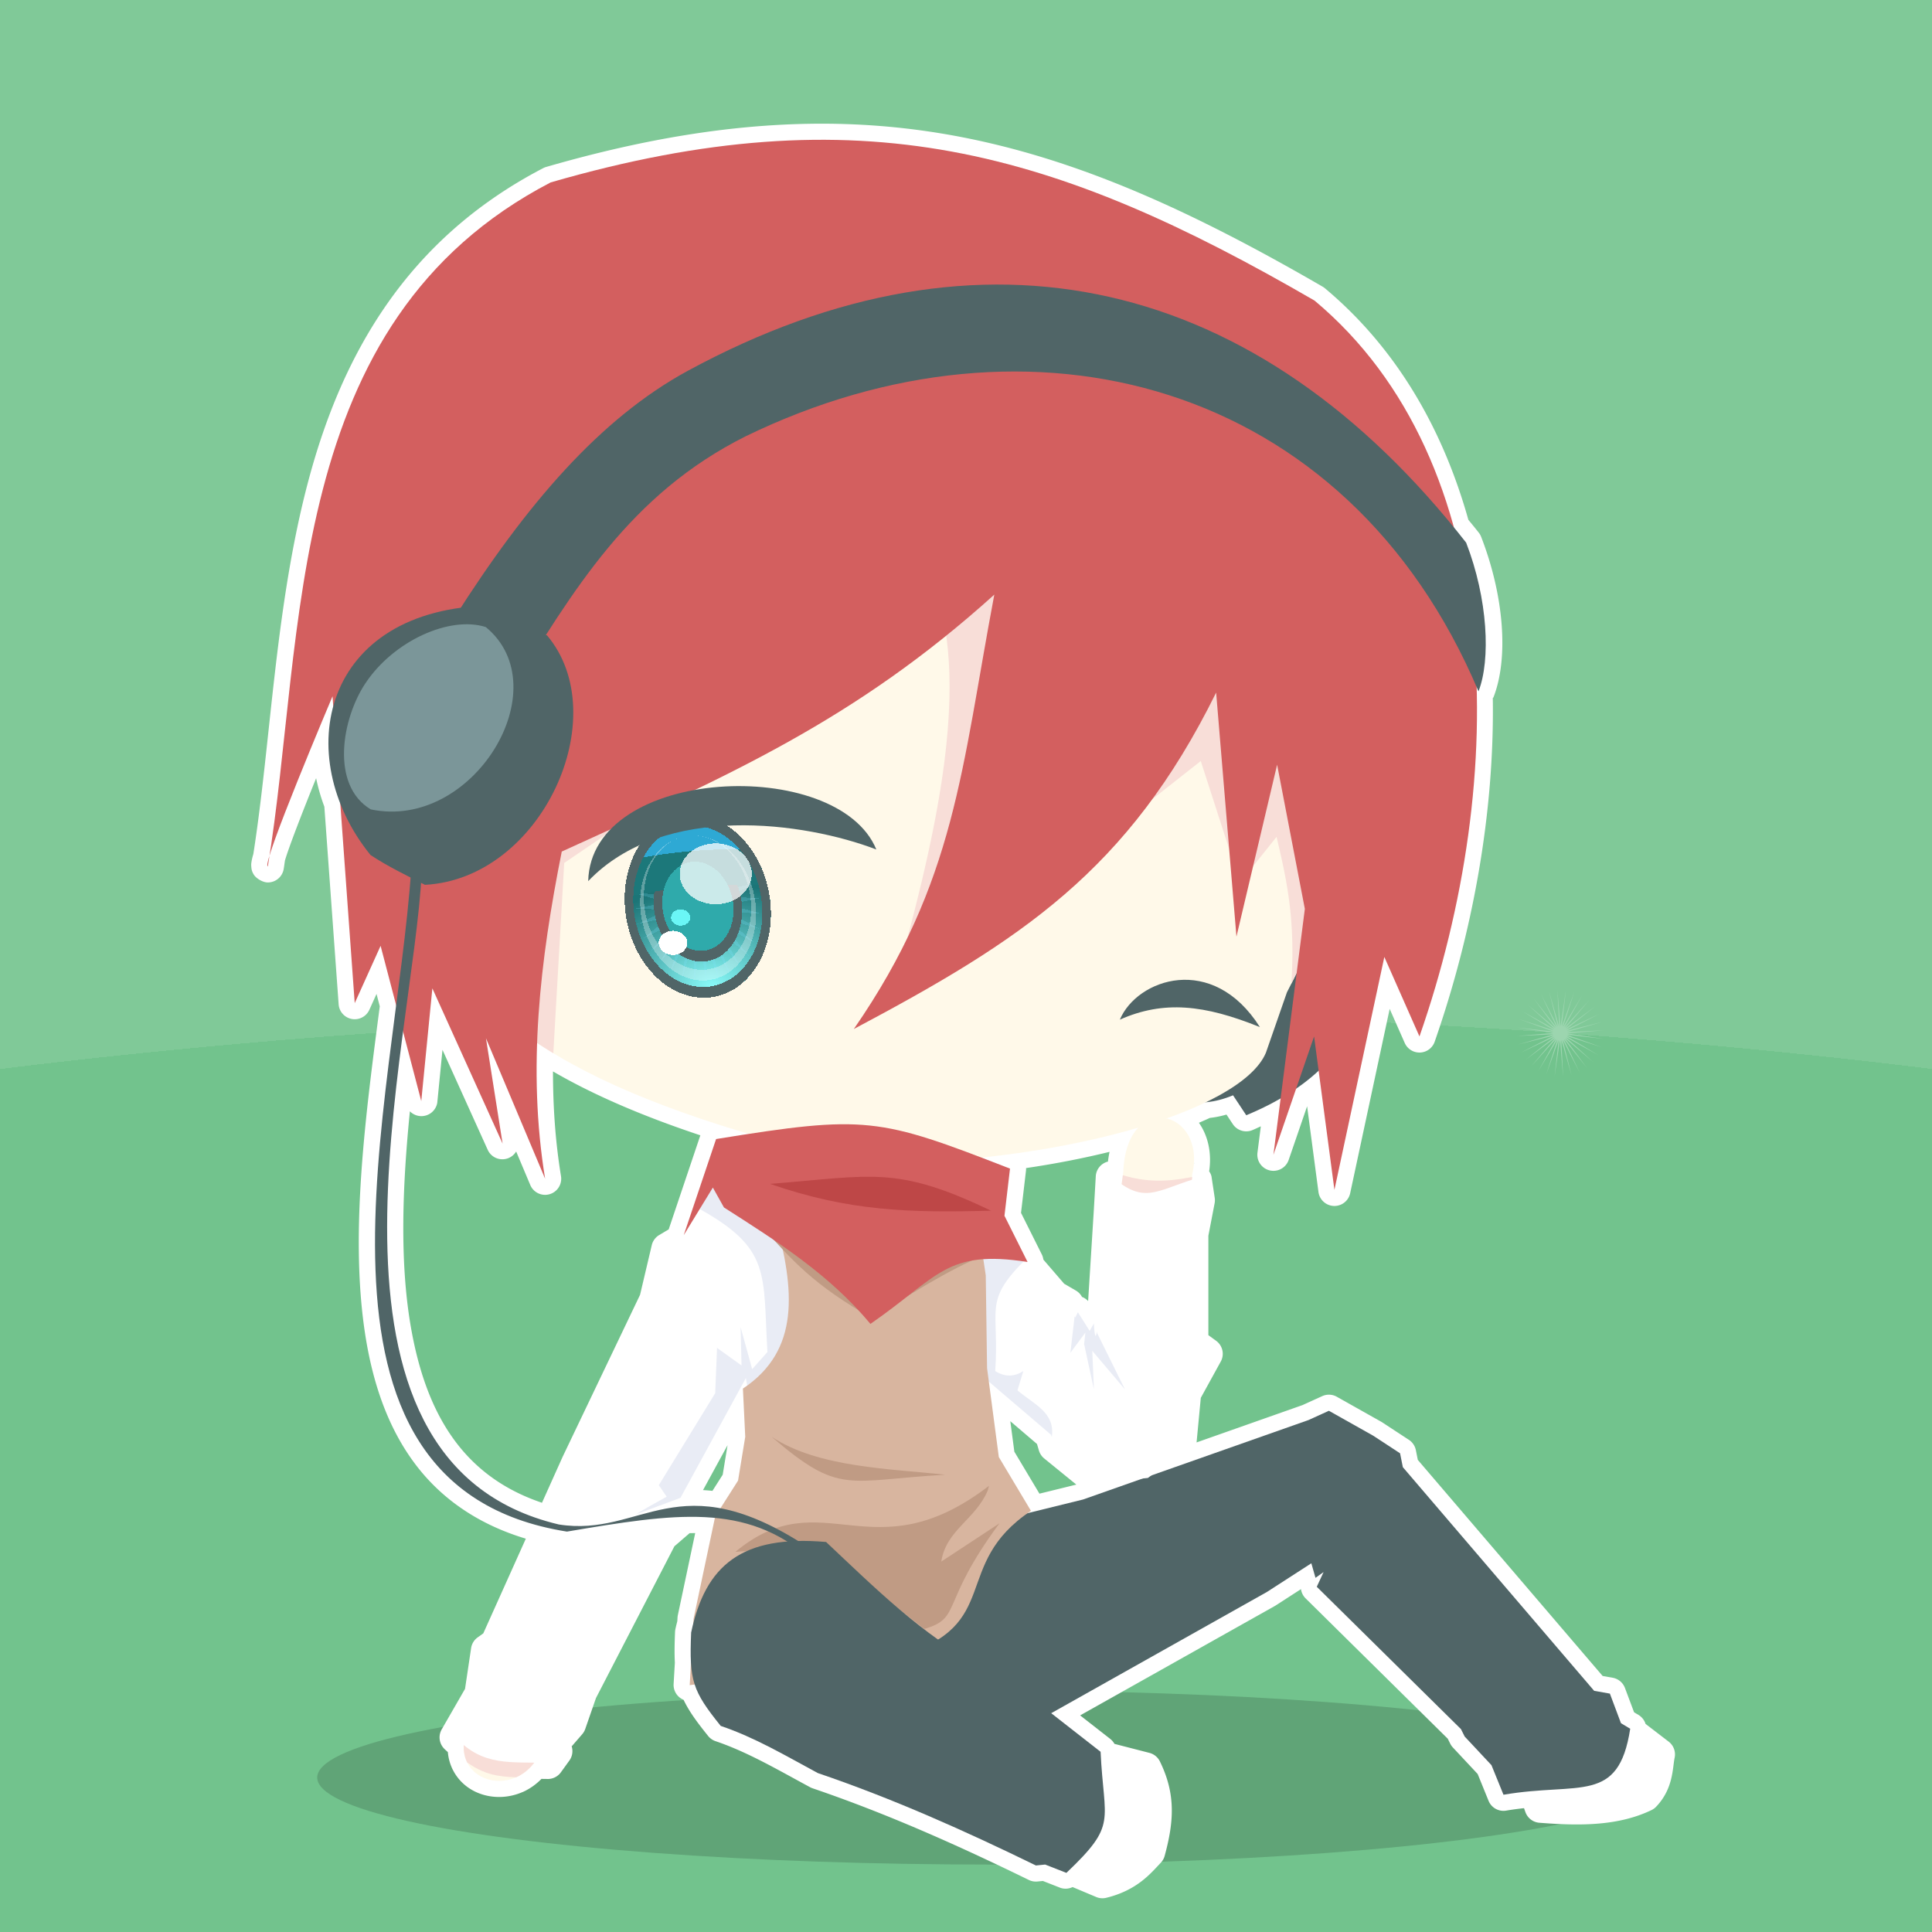 <?xml version='1.0' encoding='utf-8'?>
<svg xmlns="http://www.w3.org/2000/svg" width="1920" height="1920" version="1"> <defs> <radialGradient id="radialGradient39493" cx="4779.9" cy="1644.1" r="53.782" gradientTransform="matrix(-1.317 0 0 1.176 8561.3 -1083.1)" gradientUnits="userSpaceOnUse"> <stop stop-color="#89faf9" offset="0"/> <stop stop-color="#1c7577" offset="1"/> </radialGradient> </defs> <title>Inkscape Logo</title> <style>.specularity{opacity:.5}.low-specularity{opacity:.25}.full-specularity{opacity:1}.black{fill:#000}.white{fill:#fff}.outline-big{stroke-width:16;stroke:none;opacity:.1;fill:none}.outline-small{stroke-width:8}.outline-small,.stroke-highlight{fill:none;stroke:none;opacity:.2}.base-shadow{fill:#000;opacity:75}</style> <style>.specularity{opacity:.5}.low-specularity{opacity:.25}.full-specularity{opacity:1}.black{fill:#000}.white{fill:#fff}.outline-big{stroke-width:16;stroke:none;opacity:.1;fill:none}.outline-small{stroke-width:8}.outline-small,.stroke-highlight{fill:none;stroke:none;opacity:.2}.base-shadow{fill:#000;opacity:75}</style> <style>.specularity{opacity:.5}.low-specularity{opacity:.25}.full-specularity{opacity:1}.black{fill:#000}.white{fill:#fff}.outline-big{stroke-width:16;stroke:none;opacity:.1;fill:none}.outline-small{stroke-width:8}.outline-small,.stroke-highlight{fill:none;stroke:none;opacity:.2}.base-shadow{fill:#000;opacity:75}</style> <style>.specularity{opacity:.5}.low-specularity{opacity:.25}.full-specularity{opacity:1}.black{fill:#000}.white{fill:#fff}.outline-big{stroke-width:16;stroke:none;opacity:.1;fill:none}.outline-small{stroke-width:8}.outline-small,.stroke-highlight{fill:none;stroke:none;opacity:.2}.base-shadow{fill:#000;opacity:75}</style> <style>.specularity{opacity:.5}.low-specularity{opacity:.25}.full-specularity{opacity:1}.black{fill:#000}.white{fill:#fff}.outline-big{stroke-width:16;stroke:none;opacity:.1;fill:none}.outline-small{stroke-width:8}.outline-small,.stroke-highlight{fill:none;stroke:none;opacity:.2}.base-shadow{fill:#000;opacity:75}</style> <style>.specularity{opacity:.5}.low-specularity{opacity:.25}.full-specularity{opacity:1}.black{fill:#000}.white{fill:#fff}.outline-big{stroke-width:16;stroke:none;opacity:.1;fill:none}.outline-small{stroke-width:8}.outline-small,.stroke-highlight{fill:none;stroke:none;opacity:.2}.base-shadow{fill:#000;opacity:75}</style> <style>.specularity{opacity:.5}.low-specularity{opacity:.25}.full-specularity{opacity:1}.black{fill:#000}.white{fill:#fff}.outline-big{stroke-width:16;stroke:none;opacity:.1;fill:none}.outline-small{stroke-width:8}.outline-small,.stroke-highlight{fill:none;stroke:none;opacity:.2}.base-shadow{fill:#000;opacity:75}</style> <style>.specularity{opacity:.5}.low-specularity{opacity:.25}.full-specularity{opacity:1}.black{fill:#000}.white{fill:#fff}.outline-big{stroke-width:16;stroke:none;opacity:.1;fill:none}.outline-small{stroke-width:8}.outline-small,.stroke-highlight{fill:none;stroke:none;opacity:.2}.base-shadow{fill:#000;opacity:75}</style> <style>.specularity{opacity:.5}.low-specularity{opacity:.25}.full-specularity{opacity:1}.black{fill:#000}.white{fill:#fff}.outline-big{stroke-width:16;stroke:none;opacity:.1;fill:none}.outline-small{stroke-width:8}.outline-small,.stroke-highlight{fill:none;stroke:none;opacity:.2}.base-shadow{fill:#000;opacity:75}</style> <style>.specularity{opacity:.5}.low-specularity{opacity:.25}.full-specularity{opacity:1}.black{fill:#000}.white{fill:#fff}.outline-big{stroke-width:16;stroke:none;opacity:.1;fill:none}.outline-small{stroke-width:8}.outline-small,.stroke-highlight{fill:none;stroke:none;opacity:.2}.base-shadow{fill:#000;opacity:75}</style> <style>.specularity{opacity:.5}.low-specularity{opacity:.25}.full-specularity{opacity:1}.black{fill:#000}.white{fill:#fff}.outline-big{stroke-width:16;stroke:none;opacity:.1;fill:none}.outline-small{stroke-width:8}.outline-small,.stroke-highlight{fill:none;stroke:none;opacity:.2}.base-shadow{fill:#000;opacity:75}</style> <style>.specularity{opacity:.5}.low-specularity{opacity:.25}.full-specularity{opacity:1}.black{fill:#000}.white{fill:#fff}.outline-big{stroke-width:16;stroke:none;opacity:.1;fill:none}.outline-small{stroke-width:8}.outline-small,.stroke-highlight{fill:none;stroke:none;opacity:.2}.base-shadow{fill:#000;opacity:75}</style> <style>.specularity{opacity:.5}.low-specularity{opacity:.25}.full-specularity{opacity:1}.black{fill:#000}.white{fill:#fff}.outline-big{stroke-width:16;stroke:none;opacity:.1;fill:none}.outline-small{stroke-width:8}.outline-small,.stroke-highlight{fill:none;stroke:none;opacity:.2}.base-shadow{fill:#000;opacity:75}</style> <style>.specularity{opacity:.5}.low-specularity{opacity:.25}.full-specularity{opacity:1}.black{fill:#000}.white{fill:#fff}.outline-big{stroke-width:16;stroke:none;opacity:.1;fill:none}.outline-small{stroke-width:8}.outline-small,.stroke-highlight{fill:none;stroke:none;opacity:.2}.base-shadow{fill:#000;opacity:75}</style> <style>.specularity{opacity:.5}.low-specularity{opacity:.25}.full-specularity{opacity:1}.black{fill:#000}.white{fill:#fff}.outline-big{stroke-width:16;stroke:none;opacity:.1;fill:none}.outline-small{stroke-width:8}.outline-small,.stroke-highlight{fill:none;stroke:none;opacity:.2}.base-shadow{fill:#000;opacity:75}</style> <style>.specularity{opacity:.5}.low-specularity{opacity:.25}.full-specularity{opacity:1}.black{fill:#000}.white{fill:#fff}.outline-big{stroke-width:16;stroke:none;opacity:.1;fill:none}.outline-small{stroke-width:8}.outline-small,.stroke-highlight{fill:none;stroke:none;opacity:.2}.base-shadow{fill:#000;opacity:75}</style> <style>.specularity{opacity:.5}.low-specularity{opacity:.25}.full-specularity{opacity:1}.black{fill:#000}.white{fill:#fff}.outline-big{stroke-width:16;stroke:none;opacity:.1;fill:none}.outline-small{stroke-width:8}.outline-small,.stroke-highlight{fill:none;stroke:none;opacity:.2}.base-shadow{fill:#000;opacity:75}</style> <style>.specularity{opacity:.5}.low-specularity{opacity:.25}.full-specularity{opacity:1}.black{fill:#000}.white{fill:#fff}.outline-big{stroke-width:16;stroke:none;opacity:.1;fill:none}.outline-small{stroke-width:8}.outline-small,.stroke-highlight{fill:none;stroke:none;opacity:.2}.base-shadow{fill:#000;opacity:75}</style> <style>.specularity{opacity:.5}.low-specularity{opacity:.25}.full-specularity{opacity:1}.black{fill:#000}.white{fill:#fff}.outline-big{stroke-width:16;stroke:none;opacity:.1;fill:none}.outline-small{stroke-width:8}.outline-small,.stroke-highlight{fill:none;stroke:none;opacity:.2}.base-shadow{fill:#000;opacity:75}</style> <style>.specularity{opacity:.5}.low-specularity{opacity:.25}.full-specularity{opacity:1}.black{fill:#000}.white{fill:#fff}.outline-big{stroke-width:16;stroke:none;opacity:.1;fill:none}.outline-small{stroke-width:8}.outline-small,.stroke-highlight{fill:none;stroke:none;opacity:.2}.base-shadow{fill:#000;opacity:75}</style> <style>.specularity{opacity:.5}.low-specularity{opacity:.25}.full-specularity{opacity:1}.black{fill:#000}.white{fill:#fff}.outline-big{stroke-width:16;stroke:none;opacity:.1;fill:none}.outline-small{stroke-width:8}.outline-small,.stroke-highlight{fill:none;stroke:none;opacity:.2}.base-shadow{fill:#000;opacity:75}</style> <style>.specularity{opacity:.5}.low-specularity{opacity:.25}.full-specularity{opacity:1}.black{fill:#000}.white{fill:#fff}.outline-big{stroke-width:16;stroke:none;opacity:.1;fill:none}.outline-small{stroke-width:8}.outline-small,.stroke-highlight{fill:none;stroke:none;opacity:.2}.base-shadow{fill:#000;opacity:75}</style> <style>.specularity{opacity:.5}.low-specularity{opacity:.25}.full-specularity{opacity:1}.black{fill:#000}.white{fill:#fff}.outline-big{stroke-width:16;stroke:none;opacity:.1;fill:none}.outline-small{stroke-width:8}.outline-small,.stroke-highlight{fill:none;stroke:none;opacity:.2}.base-shadow{fill:#000;opacity:75}</style> <style>.specularity{opacity:.5}.low-specularity{opacity:.25}.full-specularity{opacity:1}.black{fill:#000}.white{fill:#fff}.outline-big{stroke-width:16;stroke:none;opacity:.1;fill:none}.outline-small{stroke-width:8}.outline-small,.stroke-highlight{fill:none;stroke:none;opacity:.2}.base-shadow{fill:#000;opacity:75}</style> <style>.specularity{opacity:.5}.low-specularity{opacity:.25}.full-specularity{opacity:1}.black{fill:#000}.white{fill:#fff}.outline-big{stroke-width:16;stroke:none;opacity:.1;fill:none}.outline-small{stroke-width:8}.outline-small,.stroke-highlight{fill:none;stroke:none;opacity:.2}.base-shadow{fill:#000;opacity:75}</style> <style>.specularity{opacity:.5}.low-specularity{opacity:.25}.full-specularity{opacity:1}.black{fill:#000}.white{fill:#fff}.outline-big{stroke-width:16;stroke:none;opacity:.1;fill:none}.outline-small{stroke-width:8}.outline-small,.stroke-highlight{fill:none;stroke:none;opacity:.2}.base-shadow{fill:#000;opacity:75}</style> <style>.specularity{opacity:.5}.low-specularity{opacity:.25}.full-specularity{opacity:1}.black{fill:#000}.white{fill:#fff}.outline-big{stroke-width:16;stroke:none;opacity:.1;fill:none}.outline-small{stroke-width:8}.outline-small,.stroke-highlight{fill:none;stroke:none;opacity:.2}.base-shadow{fill:#000;opacity:75}</style> <style>.specularity{opacity:.5}.low-specularity{opacity:.25}.full-specularity{opacity:1}.black{fill:#000}.white{fill:#fff}.outline-big{stroke-width:16;stroke:none;opacity:.1;fill:none}.outline-small{stroke-width:8}.outline-small,.stroke-highlight{fill:none;stroke:none;opacity:.2}.base-shadow{fill:#000;opacity:75}</style> <style>.specularity{opacity:.5}.low-specularity{opacity:.25}.full-specularity{opacity:1}.black{fill:#000}.white{fill:#fff}.outline-big{stroke-width:16;stroke:none;opacity:.1;fill:none}.outline-small{stroke-width:8}.outline-small,.stroke-highlight{fill:none;stroke:none;opacity:.2}.base-shadow{fill:#000;opacity:75}</style> <style>.specularity{opacity:.5}.low-specularity{opacity:.25}.full-specularity{opacity:1}.black{fill:#000}.white{fill:#fff}.outline-big{stroke-width:16;stroke:none;opacity:.1;fill:none}.outline-small{stroke-width:8}.outline-small,.stroke-highlight{fill:none;stroke:none;opacity:.2}.base-shadow{fill:#000;opacity:75}</style> <style>.specularity{opacity:.5}.low-specularity{opacity:.25}.full-specularity{opacity:1}.black{fill:#000}.white{fill:#fff}.outline-big{stroke-width:16;stroke:none;opacity:.1;fill:none}.outline-small{stroke-width:8}.outline-small,.stroke-highlight{fill:none;stroke:none;opacity:.2}.base-shadow{fill:#000;opacity:75}</style> <style>.specularity{opacity:.5}.low-specularity{opacity:.25}.full-specularity{opacity:1}.black{fill:#000}.white{fill:#fff}.outline-big{stroke-width:16;stroke:none;opacity:.1;fill:none}.outline-small{stroke-width:8}.outline-small,.stroke-highlight{fill:none;stroke:none;opacity:.2}.base-shadow{fill:#000;opacity:75}</style> <style>.specularity{opacity:.5}.low-specularity{opacity:.25}.full-specularity{opacity:1}.black{fill:#000}.white{fill:#fff}.outline-big{stroke-width:16;stroke:none;opacity:.1;fill:none}.outline-small{stroke-width:8}.outline-small,.stroke-highlight{fill:none;stroke:none;opacity:.2}.base-shadow{fill:#000;opacity:75}</style> <style>.specularity{opacity:.5}.low-specularity{opacity:.25}.full-specularity{opacity:1}.black{fill:#000}.white{fill:#fff}.outline-big{stroke-width:16;stroke:none;opacity:.1;fill:none}.outline-small{stroke-width:8}.outline-small,.stroke-highlight{fill:none;stroke:none;opacity:.2}.base-shadow{fill:#000;opacity:75}</style> <style>.specularity{opacity:.5}.low-specularity{opacity:.25}.full-specularity{opacity:1}.black{fill:#000}.white{fill:#fff}.outline-big{stroke-width:16;stroke:none;opacity:.1;fill:none}.outline-small{stroke-width:8}.outline-small,.stroke-highlight{fill:none;stroke:none;opacity:.2}.base-shadow{fill:#000;opacity:75}</style> <style>.specularity{opacity:.5}.low-specularity{opacity:.25}.full-specularity{opacity:1}.black{fill:#000}.white{fill:#fff}.outline-big{stroke-width:16;stroke:none;opacity:.1;fill:none}.outline-small{stroke-width:8}.outline-small,.stroke-highlight{fill:none;stroke:none;opacity:.2}.base-shadow{fill:#000;opacity:75}</style> <style>.specularity{opacity:.5}.low-specularity{opacity:.25}.full-specularity{opacity:1}.black{fill:#000}.white{fill:#fff}.outline-big{stroke-width:16;stroke:none;opacity:.1;fill:none}.outline-small{stroke-width:8}.outline-small,.stroke-highlight{fill:none;stroke:none;opacity:.2}.base-shadow{fill:#000;opacity:75}</style> <style>.specularity{opacity:.5}.low-specularity{opacity:.25}.full-specularity{opacity:1}.black{fill:#000}.white{fill:#fff}.outline-big{stroke-width:16;stroke:none;opacity:.1;fill:none}.outline-small{stroke-width:8}.outline-small,.stroke-highlight{fill:none;stroke:none;opacity:.2}.base-shadow{fill:#000;opacity:75}</style> <g> <path d="m1920 0h-1920v1920h1920z" fill="#72c38d" overflow="visible" stroke-width="17.218"/> <g transform="translate(1.2375e-5)"> <path d="m-2.475e-5 0v1062.4a2322.7 623.82 0 0 1 960-56.679 2322.7 623.82 0 0 1 960 56.584v-1062.3z" fill="#80c998" fill-rule="evenodd" shape-rendering="crispEdges"/> <path d="m1572.3 989.09-17.692 32.007 24.622-27.041-23.596 27.941 29.424-21.718-28.594 22.801 33.096-15.56-32.492 16.784 35.496-8.805-35.142 10.123 36.531-1.711-36.442 3.072 36.163 5.449-36.341-4.096 34.405 12.4-34.844-11.107 31.325 18.873-32.007-17.692 27.041 24.622-27.941-23.596 21.718 29.424-22.801-28.594 15.56 33.096-16.784-32.492 8.805 35.496-10.123-35.142 1.711 36.531-3.072-36.442-5.449 36.163 4.096-36.341-12.4 34.405 11.107-34.844-18.873 31.325 17.692-32.007-24.622 27.041 23.596-27.941-29.424 21.718 28.594-22.801-33.096 15.56 32.492-16.784-35.496 8.805 35.142-10.123-36.531 1.711 36.442-3.072-36.163-5.449 36.341 4.096-34.405-12.4 34.844 11.107-31.325-18.873 32.007 17.692-27.041-24.622 27.941 23.596-21.718-29.424 22.801 28.594-15.56-33.096 16.784 32.492-8.805-35.496 10.123 35.142-1.711-36.531 3.072 36.442 5.449-36.163-4.096 36.341 12.4-34.405-11.107 34.844z" fill="#9cd5af" stop-color="#000000" style="-inkscape-stroke:none"/> </g> </g>  <ellipse transform="scale(-1,1)" cx="-984.8" cy="1766.5" rx="669.56" ry="86.477" fill="#60a477" overflow="visible" stop-color="#000000" stroke-linecap="round" stroke-opacity="0" stroke-width="51.96" style="-inkscape-stroke:none;font-variation-settings:normal;isolation:auto;mix-blend-mode:normal"/> <style type="text/css">.specularity {opacity:0.5;} .low-specularity {opacity:0.25;} .full-specularity {opacity:1;} .black {fill:#000000;} .white {fill:#ffffff;} .outline-big {stroke-width:16;stroke:none;opacity:0.1;fill:none;} .outline-small {stroke-width:8;stroke:none;opacity:0.2;fill:none;} .stroke-highlight {fill:none;stroke:none;opacity:0.2;} .base-shadow {fill:black;opacity:75;}</style> <g> <path d="m807.76 122.97a16.002 16.002 0 0 0-0.023 0.006c-81.046 0.925-167.62 14.763-264.96 42.939a16.002 16.002 0 0 0-2.932 1.174c-136.16 70.787-200.07 186.01-233.23 310.12-33.119 123.98-37.123 257.76-54.814 371.37-0.688 2.438-1.342 4.723-1.744 7.191-0.245 1.507-0.598 2.892-0.268 6.135 0.165 1.622 0.307 3.93 2.557 7.471s8.69 7.596 13.809 7.596a16.002 16.002 0 0 0 15.787-13.404c0.516-3.137 0.869-5.923 1.244-8.463 4.264-14.374 17.797-49.129 30.979-81.754 1.961 9.508 4.671 18.964 8.172 28.287l14.201 196.43a16.002 16.002 0 0 0 30.539 5.432l7.113-15.75 3.227 12.32c-13.949 106.89-29.76 224.29-14.836 323.81 7.533 50.238 23.049 96.232 51.691 133.23 25.363 32.765 61.142 57.848 108.3 72.002l-42.287 94.119-5.57 3.978a16.002 16.002 0 0 0-6.525 10.658l-6.049 40.522-23.17 40.242a16.002 16.002 0 0 0 2.178 18.908c1.328 1.421 2.605 2.432 3.922 3.688 0.06 0.652 0.13 1.291 0.209 1.906 3.2e-4 0-3.2e-4 0.01 0 0.01 0.177 1.389 0.411 2.899 0.775 4.541a16.002 16.002 0 0 0 0.006 0.023c0.198 0.884 0.332 1.34 0.338 1.363 0.354 1.402 0.783 2.886 1.34 4.443a16.002 16.002 0 0 0 0.006 0.018c0.258 0.718 0.416 1.085 0.438 1.141 0.463 1.194 1.012 2.519 1.725 3.953a16.002 16.002 0 0 0 0.068 0.088c12.561 25.103 43.725 33.414 69.266 22.226a16.002 16.002 0 0 0 0.232-0.049c6.715-2.975 13.064-7.366 18.605-13.041 1.909 0.025 3.82 0.021 5.836 0.084a16.002 16.002 0 0 0 13.475-6.625l8.443-11.692a16.002 16.002 0 0 0 1.799-15.52l0.562 1.352 10.398-12a16.002 16.002 0 0 0 3.025-5.234l10.666-30.74 77.939-150.81 15.127-13.039c1.843-0.011 3.726-0.064 5.535-0.037l-17.25 81.549a16.002 16.002 0 0 0-0.318 2.375l-0.211 3.594c-0.639 2.512-1.304 5.085-1.922 8.021a16.002 16.002 0 0 0-0.328 2.623c-0.501 11.881-0.65 21.651-0.176 30.596l-1.26 21.41a16.002 16.002 0 0 0 9.9 15.482c5.457 11.515 13.465 22.357 24.453 35.998a16.002 16.002 0 0 0 7.342 5.123c31.976 10.795 62.036 28.57 93.982 45.77a16.002 16.002 0 0 0 2.432 1.059c73.769 25.099 144.51 56.71 214.91 91.086a16.002 16.002 0 0 0 8.615 1.543l5.346-0.535 17.537 6.863a16.002 16.002 0 0 0 12.002-0.799l23.447 9.871a16.002 16.002 0 0 0 10.022 0.793c30.99-7.603 44.412-24.64 54.127-34.785a16.002 16.002 0 0 0 3.879-6.85c9.356-34.253 11.111-61.65-4.746-93.938a16.002 16.002 0 0 0-10.371-8.441l-34.779-8.959a16.002 16.002 0 0 0-3.914-4.725l-30.164-23.576 193.49-108.74a16.002 16.002 0 0 0 0.842-0.508l25.139-16.234a16.002 16.002 0 0 0 4.438 9.051l141.41 139.59 2.486 4.981a16.002 16.002 0 0 0 2.629 3.781l24.611 26.313 10.826 26.644a16.002 16.002 0 0 0 17.522 9.748c6.208-1.062 12.036-1.802 17.725-2.42l1.379 3.887a16.002 16.002 0 0 0 13.836 10.602c38.513 3.002 77.522 3.699 111.44-12.568a16.002 16.002 0 0 0 4.652-3.377c17.148-17.962 16.205-38.306 18.377-48.691a16.002 16.002 0 0 0-5.926-15.973l-22.98-17.619a16.002 16.002 0 0 0-7.021-8.93l-4.398-2.637-9.055-24.162a16.002 16.002 0 0 0-12.205-10.143l-9.969-1.756-183.69-214.75-1.935-9.684a16.002 16.002 0 0 0-6.92-10.246l-26.635-17.453a16.002 16.002 0 0 0-0.926-0.562l-44.088-24.801a16.002 16.002 0 0 0-14.465-0.621l-19.574 8.896-105.31 37.117 4.195-44.291 19.838-36.066a16.002 16.002 0 0 0-4.609-20.65l-7.699-5.6v-98.797l6.205-32.275a16.002 16.002 0 0 0 0.107-5.418l-3.246-21.434a16.002 16.002 0 0 0-2.281-4.896c2.821-18.841-1.465-35.812-10.172-48.248 3.679-1.586 7.351-3.175 10.838-4.818 5.402-0.604 10.92-1.713 16.545-3.332l6.295 9.506a16.002 16.002 0 0 0 19.459 5.949c2.913-1.206 5.572-2.524 8.377-3.777l-3.352 26.226a16.002 16.002 0 0 0 31.002 7.231l18.342-53.361 11.287 85.164a16.002 16.002 0 0 0 31.508 1.252l39.264-183.22 14.963 33.863a16.002 16.002 0 0 0 29.742-1.197c37.956-108.82 59.49-227.57 57.773-341.51a16.002 16.002 0 0 0 0.701-0.887c15.058-38.613 10.636-100.26-12.272-159.39a16.002 16.002 0 0 0-2.322-4.086c-3.529-4.506-6.986-8.676-10.394-12.832-25.197-89.824-71.048-170.31-142.6-230.13a16.002 16.002 0 0 0-2.24-1.568c-177.97-103.12-328.31-163.94-506.63-161.91zm-368.03 920.33 45.162 99.828a16.002 16.002 0 0 0 28.066 1.223l14.02 33.297a16.002 16.002 0 0 0 30.535-8.795c-5.685-34.715-7.969-69.366-7.961-104.08 38.039 22.118 85.679 43.242 146.45 63.496l-31.459 93.475-9.447 5.629a16.002 16.002 0 0 0-7.383 10.074l-11.621 49.307-76.871 160.82a16.002 16.002 0 0 0-0.16 0.344l-20.449 45.516c-80.681-27.175-116-91.559-130.44-175.46-11.184-64.988-8.149-140.5-0.824-213.58a16.002 16.002 0 0 0 27.213-8.545l5.168-52.551zm662.92 101.39c-0.641 3.108-1.187 6.312-1.572 9.678a16.002 16.002 0 0 0-12.078 14.098l-1.947 33.736-5.689 90.783a16.002 16.002 0 0 0-6.066-4.104l-0.281-0.49a16.002 16.002 0 0 0-5.83-5.857l-11.641-6.769-20.646-23.969a16.002 16.002 0 0 0-1.391-4.812l-20.828-41.652 4.951-42.1a16.002 16.002 0 0 0 0.055-2.412c29.215-4.294 57.018-9.76 82.965-16.129zm83.857 10.902 0.379 0.398a16.002 16.002 0 0 0-0.385 0.004c0.01-0.139-0.003-0.264 0.006-0.402zm-182.47 256.77 26.529 22.66 1.906 6.479a16.002 16.002 0 0 0 5.248 7.895l27.928 22.732a16.002 16.002 0 0 0 0.049 0.039l3.959 3.197-36.662 9.024-24.947-41.734-4.01-30.291zm-281.01 23.865-4.818 29.357-10.199 16.024c-3.181-0.37-6.278-0.589-9.348-0.76l24.365-44.621z" color="#000000" fill="#fff" stroke-linecap="round" stroke-linejoin="round" stroke-width="32" style="-inkscape-stroke:none"/> <g> <path d="m1331.8 861.68c47.471 93.798 35.972 193.15-93.284 246.64l-13.12-19.812c-149.15 61.723-148.06-298.53 10.683-239.85l17.251-15.988z" fill="#506567" fill-rule="evenodd" stroke-opacity="0"/> <g transform="matrix(5.196 0 0 5.196 154.11 -924.5)" fill="#fff9e9" fill-rule="evenodd" stroke-opacity="0"> <path d="m154.77 406.67c13.666 15.382 19.527 22.897 33.72 37.797 11.993 11.125-4.563 21.354-10.235 14.047l-38.148-35.865c-9.116-7.348 7.391-25.024 14.663-15.979z" stroke-width="3.408"/> <path d="m107.98 401.07-19.819 44.391-5.12 9.795c-6.43 12.103 11.23 20.228 13.929 12.655l26.378-48.563c5.075-8.198-11.854-27.695-15.368-18.278z" stroke-width="2.478"/> <path d="m81.548 458.21c3.118-5.426 22.58-3.081 15.627 10.934l-23.32 43.46c-4.317 10.938-20.588 5.647-12.697-6.765z" stroke-width="2.476"/> <path d="m121.4 397.01-13.59 6.715c2.947 25.603 10.054 45.99 3.234 59.874-5.272 8.829-4.713 19.247-6.87 37.618l34.387 7.566 33.648-8.805c-0.24-6.665 0.99-10.959-1.825-17.199-3.48-7.716-7.13-18.21-9.337-26.337-4.266-15.702-1.65-29.991-6.884-49.679l-19.107-10.557z" stroke-width="3.069"/> </g> <g transform="matrix(5.196 0 0 5.196 154.11 -924.5)" fill-rule="evenodd" stroke-opacity="0"> <path d="m128.17 397.12-3.161 2.297 6.889 5.443 11.421-6.197-1.494-0.738-13.656-0.805z" fill="#f8ded8" stroke-width="3.391"/> <path d="m178.39 453.37c-0.569 6.691 15.134 12.936 17.575-3.674l2.398-47.164c2.882-12.285-12.547-16.26-13.18-0.49z" fill="#fff9e9" stroke-width="3.42"/> <path d="m135.03 400.4c36.329 0.448 72.594-9.652 77.424-21.115l4.025-11.566c7.793-14.879 12.59-30.445 16.757-46.405 8.79-43.441-7.945-78.066-30.329-92.53-47.46-36.452-128.95-29.862-154.37 29.12-10.875 29.585-15.286 53.312 5.13 99.804 9.964 15.799 26.96 30.117 81.363 42.692z" fill="#fff9e9" stroke-width="3.125"/> <path d="m179 272.98-117.5 51 6.979 50.12a79.463 79.463 0 0 0 7.69 5.264l2.081-36.384 72-49c4.662 18.478-0.922 44.369-8.75 72l42-29.5 16.5-13 7.5 23.25 7-8.75c1.779 7.684 3.643 15.197 2.828 28.07 7.29-14.372 11.893-29.368 15.904-44.73 0.227-1.119 0.425-2.228 0.618-3.335z" fill="#f8ded8"/> </g> <g transform="matrix(1.923 -.163 .193 1.623 -3814.7 -29.972)" shape-rendering="crispEdges"> <path d="m2226.6 800.76a37.375 55.869 0 0 0 37.375 55.869 37.375 55.869 0 0 0 37.375-55.869 37.375 55.869 0 0 0-37.375-55.869 37.375 55.869 0 0 0-37.375 55.869" fill="url(#radialGradient39493)"/> <path d="m2264 750.1-1.529 25.678-4.851-24.739 1.852 25.631-7.986-22.849 5.161 24.598-10.815-20.081 8.273 22.621-13.228-16.541 11.066 19.773-15.133-12.366 13.434 16.166-16.456-7.715 15.286 11.938-17.146-2.768 16.55 7.251-17.178 2.285 17.178 2.285-16.55 7.251 17.146-2.768-15.286 11.938 16.456-7.715-13.434 16.166 15.133-12.366-11.066 19.773 13.228-16.541-8.273 22.621 10.815-20.081-5.161 24.598 7.986-22.849-1.852 25.631 4.851-24.739 1.529 25.678 1.529-25.678 4.851 24.739-1.852-25.631 7.986 22.849-5.161-24.598 10.815 20.081-8.273-22.621 13.228 16.541-11.066-19.773 15.133 12.366-13.434-16.166 16.456 7.715-15.286-11.938 17.147 2.768-16.55-7.251 17.178-2.285-17.178-2.285 16.55-7.251-17.147 2.768 15.286-11.938-16.456 7.715 13.434-16.166-15.133 12.366 11.066-19.773-13.228 16.541 8.273-22.621-10.815 20.081 5.161-24.598-7.986 22.849 1.852-25.631-4.851 24.739z" fill="#80e5ff" opacity=".2"/> <path d="m2241.4 800.76a22.619 33.812 0 0 0 22.619 33.811 22.619 33.812 0 0 0 22.619-33.811 22.619 33.812 0 0 0-22.619-33.811 22.619 33.812 0 0 0-22.619 33.811" fill="#506567"/> <path d="m2294.8 769.15a37.375 55.869 0 0 1 6.065 22.582 111.8 56.114 0 0 0-36.885-3.142 111.8 56.114 0 0 0-36.883 3.142 37.375 55.869 0 0 1 6.065-22.582 111.8 56.114 0 0 1 0.629-0.09 111.8 56.114 0 0 1 0.866-0.12 111.8 56.114 0 0 1 0.869-0.117 111.8 56.114 0 0 1 0.871-0.114 111.8 56.114 0 0 1 0.872-0.109 111.8 56.114 0 0 1 0.874-0.106 111.8 56.114 0 0 1 0.875-0.103 111.8 56.114 0 0 1 0.877-0.1 111.8 56.114 0 0 1 0.878-0.095 111.8 56.114 0 0 1 0.88-0.092 111.8 56.114 0 0 1 0.882-0.088 111.8 56.114 0 0 1 0.883-0.085 111.8 56.114 0 0 1 0.885-0.081 111.8 56.114 0 0 1 0.885-0.079 111.8 56.114 0 0 1 0.888-0.073 111.8 56.114 0 0 1 0.888-0.071 111.8 56.114 0 0 1 0.888-0.066 111.8 56.114 0 0 1 0.891-0.063 111.8 56.114 0 0 1 0.891-0.06 111.8 56.114 0 0 1 0.891-0.057 111.8 56.114 0 0 1 0.893-0.052 111.8 56.114 0 0 1 0.894-0.049 111.8 56.114 0 0 1 0.894-0.046 111.8 56.114 0 0 1 0.896-0.041 111.8 56.114 0 0 1 0.896-0.038 111.8 56.114 0 0 1 0.896-0.035 111.8 56.114 0 0 1 0.897-0.03 111.8 56.114 0 0 1 0.898-0.028 111.8 56.114 0 0 1 0.897-0.024 111.8 56.114 0 0 1 0.898-0.019 111.8 56.114 0 0 1 0.899-0.016 111.8 56.114 0 0 1 0.899-0.015 111.8 56.114 0 0 1 0.899-8e-3 111.8 56.114 0 0 1 0.897-8e-3 111.8 56.114 0 0 1 0.899 0 111.8 56.114 0 0 1 0.725 0 111.8 56.114 0 0 1 0.899 8e-3 111.8 56.114 0 0 1 0.899 8e-3 111.8 56.114 0 0 1 0.899 0.013 111.8 56.114 0 0 1 0.899 0.016 111.8 56.114 0 0 1 0.898 0.019 111.8 56.114 0 0 1 0.897 0.022 111.8 56.114 0 0 1 0.898 0.027 111.8 56.114 0 0 1 0.897 0.03 111.8 56.114 0 0 1 0.896 0.035 111.8 56.114 0 0 1 0.896 0.036 111.8 56.114 0 0 1 0.896 0.041 111.8 56.114 0 0 1 0.894 0.044 111.8 56.114 0 0 1 0.894 0.049 111.8 56.114 0 0 1 0.893 0.052 111.8 56.114 0 0 1 0.893 0.055 111.8 56.114 0 0 1 0.891 0.058 111.8 56.114 0 0 1 0.891 0.063 111.8 56.114 0 0 1 0.888 0.066 111.8 56.114 0 0 1 0.89 0.07 111.8 56.114 0 0 1 0.886 0.073 111.8 56.114 0 0 1 0.886 0.078 111.8 56.114 0 0 1 0.883 0.081 111.8 56.114 0 0 1 0.883 0.084 111.8 56.114 0 0 1 0.883 0.088 111.8 56.114 0 0 1 0.88 0.09 111.8 56.114 0 0 1 0.879 0.095 111.8 56.114 0 0 1 0.877 0.1 111.8 56.114 0 0 1 0.877 0.101 111.8 56.114 0 0 1 0.874 0.106 111.8 56.114 0 0 1 0.872 0.109 111.8 56.114 0 0 1 0.871 0.112 111.8 56.114 0 0 1 0.869 0.115 111.8 56.114 0 0 1 0.868 0.12 111.8 56.114 0 0 1 0.796 0.114z" fill="#1c787a"/> <path d="m2294.8 769.15a111.8 56.114 0 0 0-0.796-0.114 111.8 56.114 0 0 0-0.868-0.12 111.8 56.114 0 0 0-0.869-0.115 111.8 56.114 0 0 0-0.871-0.112 111.8 56.114 0 0 0-0.872-0.109 111.8 56.114 0 0 0-0.874-0.106 111.8 56.114 0 0 0-0.877-0.101 111.8 56.114 0 0 0-0.877-0.1 111.8 56.114 0 0 0-0.879-0.095 111.8 56.114 0 0 0-0.88-0.09 111.8 56.114 0 0 0-0.883-0.088 111.8 56.114 0 0 0-0.883-0.084 111.8 56.114 0 0 0-0.883-0.081 111.8 56.114 0 0 0-0.886-0.078 111.8 56.114 0 0 0-0.886-0.073 111.8 56.114 0 0 0-0.89-0.07 111.8 56.114 0 0 0-0.888-0.066 111.8 56.114 0 0 0-0.891-0.063 111.8 56.114 0 0 0-0.891-0.058 111.8 56.114 0 0 0-0.893-0.055 111.8 56.114 0 0 0-0.893-0.052 111.8 56.114 0 0 0-0.894-0.049 111.8 56.114 0 0 0-0.894-0.044 111.8 56.114 0 0 0-0.896-0.041 111.8 56.114 0 0 0-0.896-0.036 111.8 56.114 0 0 0-0.896-0.035 111.8 56.114 0 0 0-0.897-0.03 111.8 56.114 0 0 0-0.898-0.027 111.8 56.114 0 0 0-0.897-0.022 111.8 56.114 0 0 0-0.898-0.019 111.8 56.114 0 0 0-0.899-0.016 111.8 56.114 0 0 0-0.899-0.013 111.8 56.114 0 0 0-0.899-8e-3 111.8 56.114 0 0 0-0.899-8e-3 111.8 56.114 0 0 0-0.725 0 111.8 56.114 0 0 0-0.899 0 111.8 56.114 0 0 0-0.897 8e-3 111.8 56.114 0 0 0-0.899 8e-3 111.8 56.114 0 0 0-0.899 0.015 111.8 56.114 0 0 0-0.899 0.016 111.8 56.114 0 0 0-0.898 0.019 111.8 56.114 0 0 0-0.897 0.024 111.8 56.114 0 0 0-0.898 0.028 111.8 56.114 0 0 0-0.897 0.03 111.8 56.114 0 0 0-0.896 0.035 111.8 56.114 0 0 0-0.896 0.038 111.8 56.114 0 0 0-0.896 0.041 111.8 56.114 0 0 0-0.894 0.046 111.8 56.114 0 0 0-0.894 0.049 111.8 56.114 0 0 0-0.893 0.052 111.8 56.114 0 0 0-0.891 0.057 111.8 56.114 0 0 0-0.891 0.06 111.8 56.114 0 0 0-0.891 0.063 111.8 56.114 0 0 0-0.888 0.066 111.8 56.114 0 0 0-0.888 0.071 111.8 56.114 0 0 0-0.888 0.073 111.8 56.114 0 0 0-0.885 0.079 111.8 56.114 0 0 0-0.885 0.081 111.8 56.114 0 0 0-0.883 0.085 111.8 56.114 0 0 0-0.882 0.088 111.8 56.114 0 0 0-0.88 0.092 111.8 56.114 0 0 0-0.878 0.095 111.8 56.114 0 0 0-0.877 0.1 111.8 56.114 0 0 0-0.875 0.103 111.8 56.114 0 0 0-0.874 0.106 111.8 56.114 0 0 0-0.872 0.109 111.8 56.114 0 0 0-0.871 0.114 111.8 56.114 0 0 0-0.869 0.117 111.8 56.114 0 0 0-0.866 0.12 111.8 56.114 0 0 0-0.629 0.09 37.375 55.869 0 0 1 30.818-24.261 37.375 55.869 0 0 1 0.158 0 37.375 55.869 0 0 1 30.662 24.261z" fill="#2ea9d4"/> <path d="m2264.1 744.89a37.375 55.869 0 0 1 37.242 55.869 37.375 55.869 0 0 1-37.375 55.869 37.375 55.869 0 0 1-37.375-55.869 37.375 55.869 0 0 1 37.375-55.869 37.375 55.869 0 0 1 0.134 0zm-0.074 6.561a32.986 49.307 0 0 0-0.061 0 32.986 49.307 0 0 0-32.986 49.308 32.986 49.307 0 0 0 32.986 49.308 32.986 49.307 0 0 0 32.986-49.308 32.986 49.307 0 0 0-32.925-49.308z" fill="#506567"/> <path d="m2264.1 757.54a29.627 44.286 0 0 1 0.255 0.01 27.433 41.008 0 0 0-0.255-0.01zm-0.376 0a27.433 41.008 0 0 0-27.116 41.006 27.433 41.008 0 0 0 27.434 41.008 27.433 41.008 0 0 0 27.434-41.008 27.433 41.008 0 0 0-26.747-40.995 29.627 44.286 0 0 1 28.94 44.273 29.627 44.286 0 0 1-29.626 44.287 29.627 44.286 0 0 1-29.626-44.287 29.627 44.286 0 0 1 29.309-44.284zm0.687 0a29.627 44.286 0 0 1 0.211 0.01 27.433 41.008 0 0 0-0.211-0.01z" fill="#fff" opacity=".3"/> <path d="m2245.8 800.76a18.22 27.235 0 0 0 18.22 27.235 18.22 27.235 0 0 0 18.22-27.235 18.22 27.235 0 0 0-18.22-27.235 18.22 27.235 0 0 0-18.22 27.235" fill="#2faaab"/> <g transform="matrix(.481 0 0 .481 632.62 4.091)"> <path d="m3453.3 1617.3a38.514 38.514 0 0 1-38.514 38.514 38.514 38.514 0 0 1-38.514-38.514 38.514 38.514 0 0 1 38.514-38.514 38.514 38.514 0 0 1 38.514 38.514" fill="#fff" opacity=".75"/> <path d="m3375.9 1699.8a15.293 15.293 0 0 1-15.293 15.293 15.293 15.293 0 0 1-15.293-15.293 15.293 15.293 0 0 1 15.293-15.293 15.293 15.293 0 0 1 15.293 15.293" fill="#fff"/> <path d="m3382.2 1668.6a10.237 10.237 0 0 1-10.237 10.237 10.237 10.237 0 0 1-10.237-10.237 10.237 10.237 0 0 1 10.237-10.237 10.237 10.237 0 0 1 10.237 10.237" fill="#70fefe" opacity=".9"/> </g> </g> <g transform="matrix(5.196 0 0 5.196 154.11 -924.5)" fill-rule="evenodd" stroke-opacity="0"> <path d="m211.31 374.37c-10.615-4.3-18.41-5.145-26.785-1.427 3.27-7.784 17.726-12.87 26.785 1.427z" fill="#506567" stroke-width="2.295"/> <path d="m155.52 473.72 68.014-25.13 10.072 5.27 46.845 54.824c12.092 7.315-3.512 19.61-16.622 7.453l-41.843-42.523-59.1 36.07c-21.495-1.582-30.043-37.633-7.366-35.964z" fill="#fff9e9" stroke-width="3.125"/> <path d="m263.62 519.6 1.375 3.875c7.262 0.566 14.246 0.575 19.875-2.125 2.506-2.625 2.201-5.25 2.75-7.875l-7.5-5.75z" fill="#fff"/> <path d="m144.75 488.73 6.75-11.5 14.493-9.68 11.49-2.828 43.134-15.202 3.89-1.768 8.485 4.773 5.126 3.359 0.53 2.651 36.593 42.78 3.006 0.53 2.12 5.657 1.769 1.061c-2.243 14.52-9.685 10.134-24.239 12.624l-2.298-5.656-5.126-5.48-0.707-1.415-27.578-27.223 1.302-2.814-1.547 1.105-0.795-2.784-8.486 5.48-42.78 24.042-17.677-2.652-9.193-12.197z" fill="#506567"/> <path d="m202.94 310.39c-16.875 34.153-37.38 47.383-69.297 64.347 19.533-28.234 20.581-49.842 26.87-83.085-26.692 24.083-50.778 34.596-82.731 49.144-4.154 20.847-6.622 41.572-3.182 62.579l-11.314-26.87 3.182 20.152-13.435-29.698-2.121 21.567-7.778-29.699-4.95 10.96-4.243-58.69s-13.788 32.527-12.374 32.527c7.323-44.546 2.698-104.09 54.093-130.81 59.28-17.16 96.562-6.102 146.1 22.602 36.864 30.82 37.318 91.283 20.067 140.74l-6.718-15.203-9.546 44.547-3.889-29.345-7.778 22.628 6.01-47.023-5.303-27.577-7.778 32.88z" fill="#d35f5f"/> <path d="m82.84 346.45c14.481-15.143 41.534-11.257 55.105-6.052-7.357-17.946-54.595-16.001-55.105 6.052z" fill="#506567" stroke-width="3.125"/> <path d="m59.902 508.22c-1.168 2.757-1.072 5.063-0.213 6.793 3.14 2.22 5.726 2.733 9.383 2.84 1.957-0.867 3.728-2.566 4.783-5.24l0.934-1.739z" fill="#f8ded8"/> <path d="m105.12 404.16-4.188 10.875-2.937 1.75-2.313 9.812-14.937 31.25-15.5 34.5-1.75 1.25-1.25 8.375-4.75 8.25c5.211 5.575 10.392 4.647 17.625 4.875l1.625-2.25-0.625-1.5 3.25-3.75 2.125-6.125 15.375-29.75 3.625-3.125-0.125-4 12.63-23.12 0.625 3.625 5.625-3.625 5-19.5-10-21.5z" fill="#fff"/> <path d="m185.1 402.7-0.518 3.91 13.564 0.211 0.194-3.789c-4.778 0.974-8.75 1.015-13.24-0.332z" fill="#f8ded8"/> <path d="m161 413.23 10.875 12.625 2.688 1.563 1.437 2.5 0.5-1 2.25 3.562 0.813-1.437s0.062 2.187 0.312 2.375c0.25 0.187 0.813-3.813 0.813-3.813l0.75-1.187 1.187-18.938 0.375-6.5c6.205 5.363 8.463 2.654 16 0.375l0.625 4.125-1.25 6.5v20.875l2.75 2-4.125 7.5-1.125 11.875-6 4.375-9.25 0.875-3.25-2.625-5.375-4.375-0.625-2.125-12-10.25-8.625-8.5-1-11.875 4-9z" fill="#fff"/> <path d="m156.94 415.6-2.313 7.875 1.262 15.187 3.488 3.438 12 10.25 0.125 0.425c0.701-4.646-3.292-6.185-6.563-8.925l1.125-3.688c-1.69 1.073-3.45 1.191-5.375 0 0.824-11.872-2.317-13.145 5.434-20.992l-0.615-0.715z" fill="#e9ecf5"/> <path d="m109.15 402.54-4.023 1.624-0.773 2.01-0.584 2.771c14.149 7.785 12.455 12.49 13.347 27.578l-2.918 3.27-2.209-8.043 0.176 7.336-4.684-3.36-0.353 8.663-10.783 17.59 1.502 2.208s-6.275 3.449-5.657 3.272c0.561-0.16 6.985-2.566 8.295-3.057l12.51-22.91 0.625 3.625 2.291-1.477 3.918-4.424 4.416-17.224-6.953-14.952z" fill="#e9ecf5"/> <path d="m110.84 402.32 7.778 8.662c3.71 13.71 4.8 25.203-6.187 32.527l0.445 9.221-1.375 8.375-4.375 6.875-4.125 19.5-0.75 12.75 40.232-5.632c19.896-5.813 9.547-17.362 25.042-27.706l-6.149-10.287-2.25-17-0.25-17.75-2.625-17.5-12.844-3.822-10.28 5.647-12.98-8.966z" fill="#d8b59f"/> <path d="m115.93 508.37 12.931 7.893 52.194 20.092c9.362-1.05 12.397-20.42-0.553-22.028l-41.45-29.847-11.973-10.88c-23.179-2.774-34.147 32.886-11.149 34.77z" fill="#fff9e9" stroke-width="2.957"/> <path d="m174.48 535.08 6.717 2.828c5.262-1.291 6.826-3.64 8.927-5.834 1.741-6.374 2.055-10.286-0.707-15.91l-11.667-3.005z" fill="#fff"/> <path d="m160.38 417.23c-5.544 2.127-12.873 6.04-23.125 12.875-11.453-6.476-15.365-11.119-21.375-17.75z" fill="#c09b84"/> <path d="m107.3 395.78c28.675-4.626 31.043-4.144 56.215 5.656l-1.06 9.016 4.42 8.839c-15.59-2.432-16.971 2.788-30.053 11.844-7.913-9.498-17.765-15.72-28.019-22.274l-2.121-3.8-5.569 9.103z" fill="#d35f5f"/> <path d="m159.26 462.98c-2.322 5.564-7.973 7.57-8.89 13.616l11.123-7.316c-11.484 15.514-7.071 18.078-14.373 20.191l-20.25-15.875-15.87 1.13c16.677-13.854 26.114 4.542 48.5-12.625z" fill="#c09b84"/> </g> <g transform="matrix(5.196 0 0 5.196 154.11 -924.5)" fill="#506567" fill-rule="evenodd" stroke-opacity="0"> <path d="m49 343.98c-2.931 44.466-25.237 118.15 29.775 126.88 20.706-3.494 34.164-5.58 46.475 5.122l-0.375-2.125c-24.91-16.412-31.686-1.838-47.654-4.36-51.031-12.07-27.749-91.9-26.226-124.77z"/> <path d="m102.53 490.17c-0.389 9.23 0.264 11.16 5.657 17.855 6.561 2.215 12.492 5.747 18.562 9.015 14.375 4.891 28.11 11.032 41.72 17.678l1.767-0.177 4.066 1.591c9.855-9.381 7.165-9.58 6.54-23.157l-21.036-16.44-1.768 0.176c-11.426-6.17-20.346-15.063-29.698-23.865-16.152-1.41-23.106 4.484-25.81 17.324z"/> <path d="m41.2 341.45c3.31 2.197 6.889 3.906 10.42 5.71 22.383-1.192 36.41-32.258 23.333-47.731l-9.017-1.403-1.403-4.304c-32.815 0.481-38.613 28.903-23.334 47.728z"/> <path d="m57.187 296.16c13.834-21.808 27.904-38.189 44.738-47.333 56.448-30.616 109.01-17.953 148.83 32.884 4.171 10.767 4.716 22.414 2.364 28.445-25.179-59.575-85.873-75.21-140.17-48.782-22.173 11.1-32.95 29.438-45.069 49.016l-9.192-13.788z"/> </g> <g transform="matrix(5.196 0 0 5.196 154.11 -924.5)" fill-rule="evenodd" stroke-opacity="0"> <path d="m41.25 332.73c-7.725-4.64-5.548-17.319-1.022-24.117 5.425-8.15 16.129-12.95 23.022-10.758 14.146 11.634-2.427 39.006-22 34.875z" fill="#7b9699"/> <path d="m159.88 409.48c-18.141-8.684-22.67-6.663-42.25-5.125 15.133 5.254 26.757 5.544 42.25 5.125z" fill="#be4747"/> <path d="m117.92 452.73c8.957 5.925 22.838 6.098 33.206 7.25-18.942 1.09-20.104 3.98-33.206-7.25z" fill="#c09b84"/> <path d="m176.5 428.91-0.5 1-0.127-0.22-0.81 6.97 2.875-3.875-0.25 2.188 1.875 8.687-0.313-7.375 6.25 7.375-5.313-10.75-0.011-0.355c-0.113 0.513-0.222 0.914-0.301 0.855-0.25-0.187-0.313-2.375-0.313-2.375l-0.812 1.438z" fill="#e9ecf5"/> </g> </g> </g> </svg>